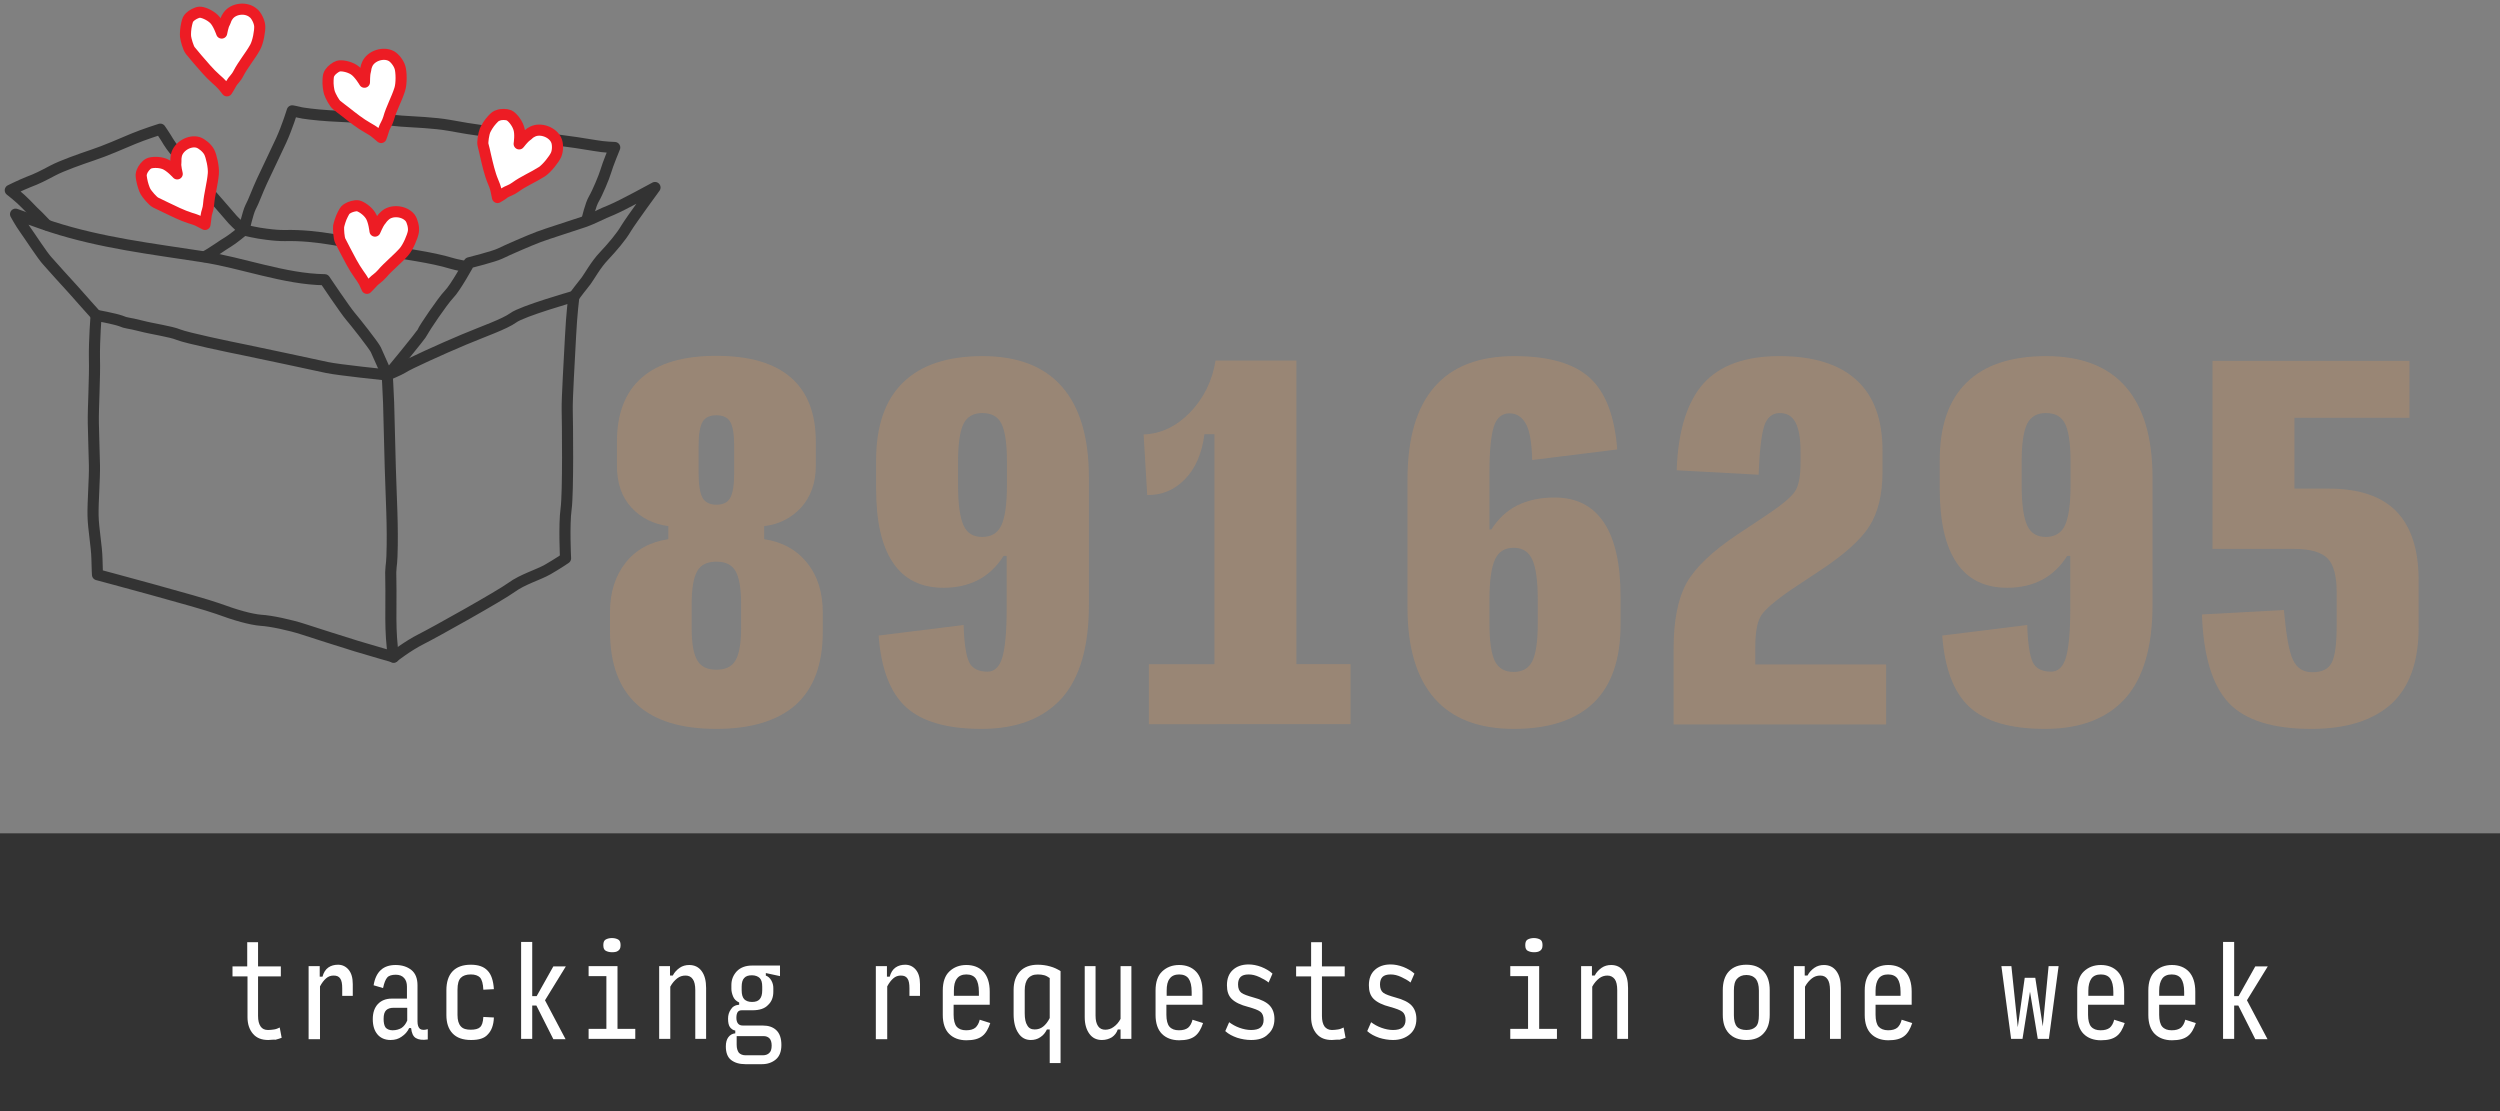 <svg xmlns="http://www.w3.org/2000/svg" xmlns:xlink="http://www.w3.org/1999/xlink" id="Layer_1" width="900" height="400" x="0" y="0" enable-background="new 0 0 900 400" version="1.1" viewBox="0 0 900 400" xml:space="preserve"><rect x="0" y="0" width="900" height="400" fill="#808080" stroke="none"/><g><path fill="none" stroke="#333" stroke-linecap="round" stroke-linejoin="round" stroke-miterlimit="10" stroke-width="4" d="M34.6,113.5c0,0-0.7,8.8-0.6,15.5c0.2,6.8-0.5,17.8-0.4,23.3c0.1,5.5,0.3,10.3,0.4,15.2c0.1,4.8-0.6,13.3-0.5,18.1 c0.1,4.8,1.3,11,1.4,15.5c0.1,4.5,0.2,5.8,0.2,5.8s36.7,9.8,43.3,12.2c6.5,2.4,11.9,3.9,15.5,4.2c3.6,0.2,10.6,1.7,15.2,3.2 c4.6,1.5,13.4,4.3,19.2,6.1c5.9,1.8,13.4,3.9,13.4,3.9s5.1-4,9.9-6.4c4.8-2.4,28.4-15.6,32.5-18.6c4.1-3,9.6-4.5,13.1-6.5 c3.5-2,6.4-4,6.4-4s-0.6-12,0.2-17.8c0.8-5.8,0.5-31.4,0.4-35.6c-0.1-4.2,0.8-18.5,1.2-26.6c0.4-8.1,1.2-14.3,1.2-14.3 s-18.6,5.3-21.8,7.7c-3.2,2.3-10.5,4.8-17.9,7.9s-20.2,8.9-21.7,10c-1.6,1-5.8,2.7-5.8,2.7s-17.5-1.8-21.7-2.7 c-4.2-0.9-24.1-5.2-29.6-6.3c-5.5-1.1-20.8-4.3-23.8-5.5c-2.9-1.2-9.1-2-13.7-3.2c-4.6-1.2-4.9-0.8-7.2-1.8 C41.1,114.7,34.6,113.5,34.6,113.5z"/><path fill="none" stroke="#333" stroke-linecap="round" stroke-linejoin="round" stroke-miterlimit="10" stroke-width="4" d="M34.6,113.5c0,0-5.6-6.2-8.2-9.2c-2.7-2.9-7.6-8.4-9.3-10.3c-1.8-1.9-6.3-8.9-8.1-11.4c-1.8-2.5-3.4-5.5-3.4-5.5s9.4,3.4,13.1,4.6 c17.6,5.7,36,7.9,54.2,10.7c14.4,2.2,29.5,8.1,44,8.3c0,0,7.4,11,9.2,13.1c1.8,2.1,8.5,10.6,9.2,12.1c0.7,1.5,4.1,9.2,4.1,9.2 s0.3,4.7,0.5,9.9c0.1,5.2,0.2,6.9,0.3,11.6c0.1,4.7,0.2,6.9,0.3,11.6c0.3,10.7,1,21.4,0.6,32.1c-0.1,3.7-0.6,3.5-0.4,8.9 c0.2,9.4-0.5,18.1,1,27.4"/><path fill="none" stroke="#333" stroke-linecap="round" stroke-linejoin="round" stroke-miterlimit="10" stroke-width="4" d="M206.6,106.8c0,0,3.3-4.4,4.4-5.7c1-1.3,3.5-5.9,6.5-9c2.9-3.1,6.1-6.8,7.9-9.9c1.9-3.1,10.4-14.7,10.4-14.7s-11.5,6.3-15.5,8 c-4.1,1.6-6.2,3-10.2,4.4c-4.1,1.4-13,4.2-16.2,5.4c-3.2,1.2-11.5,4.8-13.9,6c-2.3,1.1-11.1,3.3-11.1,3.3s-4.9,9-7.3,11.4 c-2.3,2.4-9,12.3-9.4,13.4c-0.4,1.1-12.7,15.9-12.7,15.9"/><path fill="none" stroke="#333" stroke-linecap="round" stroke-linejoin="round" stroke-miterlimit="10" stroke-width="4" d="M73.7,92.4c2.3-1.1,7.1-4.6,8.4-5.3c1.3-0.7,5.7-4.3,5.7-4.3s5,1.2,8,1.5c3,0.4,4.8,0.5,6.7,0.5c11.8-0.3,23.4,2.5,34.9,5 c8.4,1.8,17.3,2.6,25.5,5.1c1.3,0.4,4.6,1,4.6,1"/><path fill="none" stroke="#333" stroke-linecap="round" stroke-linejoin="round" stroke-miterlimit="10" stroke-width="4" d="M211.4,78.8c0,0,1.2-5.2,2.4-7.2c1.2-2,3.7-7.9,4.3-10c0.6-2.2,3.2-8.5,3.2-8.5s-3.9-0.1-7.1-0.7c-17.4-3-35.3-4-52.6-7.3 c-5-0.9-12.5-1.2-17.1-1.5c-4.5-0.3-7.8-1.1-11-1.2c-3.2-0.1-9.5-0.4-14.7-0.7c-5.2-0.3-10.2-1-10.8-1.2c-0.7-0.2-2.8-0.6-2.8-0.6 s-1.8,5.9-4,10.7c-2.2,4.8-5.1,10.7-6.9,14.6c-1.8,3.9-3,7.4-4.1,9.4c-1,2-2.4,8.3-2.4,8.3s-2.6-2.3-4-3.8 c-1.3-1.5-8.7-10.1-10-11.4c-1.3-1.3-6.7-9.3-8.7-11.2c-2-1.9-3.3-3.6-4.5-5.5c-1.1-1.9-2.9-4.5-2.9-4.5s-6,1.9-9.8,3.5 c-3.8,1.6-10.2,4.4-14.5,5.8C29,57.3,22.4,59.6,19,61.4c-3.4,1.8-5.7,3-8.7,4.1c-3,1.2-6.6,3-6.6,3s3.4,2.6,5.7,5 c2.3,2.4,3.2,3.3,4.3,4.3c1.1,1.1,3.1,3.2,3.1,3.2"/><path fill="#FFF" stroke="#ED1C24" stroke-linecap="round" stroke-linejoin="round" stroke-miterlimit="10" stroke-width="4" d="M135,83.2c0,0-0.4-3.8-1.6-5.6c-1.2-1.9-3.5-3.3-4.5-3.5c-1.1-0.2-2.9,0.4-3.7,0.9c-0.8,0.5-1,0.6-1.8,2.2 c-0.8,1.5-1.3,3.4-1.5,4.3c-0.1,1,0.1,4.3,0.6,5.2c0.5,0.9,1.2,2.3,1.8,3.5c1.4,2.7,3.1,6,4.9,8.5c0.6,0.8,1.4,2,1.9,2.9 c0.4,0.9,1,2.2,1,2.2s1.4-1.4,2.2-2.3c0.7-0.8,2-1.5,3.2-2.9c2.4-2.8,5.4-5.1,7.9-7.9c1.5-1.7,3.1-5.5,3.4-7.2c0.3-1.7-0.4-4-1.1-5 c-2-2.6-6.7-3.1-9.1-0.9c-1.2,1.1-1.1,1.3-1.8,2.1C136.1,80.6,135,83.2,135,83.2z"/><path fill="#FFF" stroke="#ED1C24" stroke-linecap="round" stroke-linejoin="round" stroke-miterlimit="10" stroke-width="4" d="M63.8,62.6c0,0-2.5-2.8-4.6-3.6c-2.1-0.8-4.8-0.6-5.7-0.1c-1,0.5-2.1,2-2.4,2.9c-0.3,0.9-0.4,1.1-0.1,2.8c0.3,1.7,0.9,3.5,1.4,4.4 c0.5,0.9,2.6,3.4,3.6,3.9c1,0.5,2.3,1.1,3.5,1.7c2.7,1.3,6.1,3,9,3.9c1,0.3,2.3,0.7,3.2,1.2c0.9,0.5,2.1,1.1,2.1,1.1s0.3-2,0.4-3.1 c0.1-1.1,0.8-2.4,0.9-4.2c0.3-3.7,1.4-7.3,1.7-11c0.2-2.2-0.7-6.3-1.5-7.8c-0.8-1.5-2.7-3-3.9-3.4c-3.1-1-7.2,1.4-7.9,4.6 c-0.3,1.5-0.1,1.7-0.2,2.8C63.1,59.8,63.8,62.6,63.8,62.6z"/><path fill="#FFF" stroke="#ED1C24" stroke-linecap="round" stroke-linejoin="round" stroke-miterlimit="10" stroke-width="4" d="M186.9,51.8c0,0,0.6-3.7-0.2-5.8c-0.7-2.1-2.5-4.1-3.5-4.5c-1-0.4-2.9-0.4-3.8,0c-0.9,0.3-1.1,0.4-2.3,1.7 c-1.2,1.3-2.1,2.9-2.5,3.8c-0.4,0.9-1,4.2-0.7,5.2c0.3,1,0.6,2.5,0.9,3.8c0.7,3,1.5,6.6,2.7,9.4c0.4,0.9,0.9,2.2,1.1,3.3 c0.2,1,0.5,2.4,0.5,2.4s1.8-1,2.6-1.7c0.9-0.6,2.3-0.9,3.8-2c3-2.2,6.5-3.6,9.6-5.6c1.8-1.2,4.4-4.5,5.1-6.1c0.7-1.6,0.6-4,0.1-5.1 c-1.2-3-5.7-4.7-8.6-3.2c-1.4,0.7-1.3,1-2.2,1.6C188.6,49.6,186.9,51.8,186.9,51.8z"/><path fill="#FFF" stroke="#ED1C24" stroke-linecap="round" stroke-linejoin="round" stroke-miterlimit="10" stroke-width="4" d="M79.8,11.9c0,0-1.2-3.6-2.8-5.1c-1.6-1.5-4.1-2.5-5.2-2.4c-1.1,0.1-2.7,1-3.4,1.7c-0.7,0.7-0.8,0.9-1.2,2.5 c-0.4,1.7-0.5,3.6-0.4,4.6c0.1,1,1,4.2,1.7,5c0.7,0.8,1.7,2,2.5,3c2,2.3,4.4,5.2,6.7,7.2c0.8,0.7,1.8,1.6,2.5,2.4 c0.6,0.8,1.5,1.9,1.5,1.9s1.1-1.7,1.6-2.7c0.5-1,1.7-1.9,2.5-3.5c1.7-3.3,4.2-6.2,6-9.4c1.1-1.9,1.8-6,1.7-7.7 c-0.1-1.7-1.3-3.9-2.2-4.6C88.7,2.4,84,3,82.1,5.7c-0.9,1.3-0.7,1.5-1.2,2.5C80.3,9.1,79.8,11.9,79.8,11.9z"/><path fill="#FFF" stroke="#ED1C24" stroke-linecap="round" stroke-linejoin="round" stroke-miterlimit="10" stroke-width="4" d="M131.2,29.6c0,0-1.9-3.3-3.8-4.5c-1.9-1.2-4.5-1.6-5.6-1.3c-1,0.3-2.5,1.5-3,2.3c-0.5,0.8-0.6,1-0.7,2.7c-0.1,1.7,0.2,3.6,0.5,4.6 c0.3,1,1.8,3.9,2.7,4.5c0.9,0.7,2,1.6,3.1,2.4c2.4,1.9,5.3,4.2,8,5.7c0.9,0.5,2.1,1.2,2.9,1.9c0.8,0.7,1.9,1.6,1.9,1.6s0.7-1.9,1-3 c0.3-1,1.2-2.2,1.7-3.9c1-3.6,2.9-6.9,4-10.4c0.7-2.1,0.6-6.3,0.1-7.9c-0.5-1.7-2-3.5-3.1-4.1c-2.9-1.6-7.4-0.1-8.7,2.9 c-0.6,1.4-0.4,1.6-0.7,2.7C131.2,26.7,131.2,29.6,131.2,29.6z"/></g><rect width="900" height="100" y="300" fill="#333"/><g><path fill="#998675" d="M257.9,262.4c-12.7,0-22.2-2.9-28.6-8.8c-6.4-5.8-9.7-14.6-9.7-26.3v-6.9c0-7.2,1.9-13.1,5.6-17.8 c3.7-4.7,8.8-7.5,15.4-8.5v-4.7c-5.3-0.7-9.8-2.9-13.3-6.7c-3.5-3.8-5.2-8.8-5.2-15.1v-8.5c0-10.3,3-18,9-23.2 c6-5.2,14.9-7.8,26.8-7.8c11.9,0,20.8,2.6,26.8,7.8c6,5.2,9,12.9,9,23.2v8.5c0,6.2-1.8,11.2-5.3,15.1c-3.5,3.8-8,6.1-13.3,6.7v4.7 c6.5,1,11.7,3.8,15.5,8.6c3.8,4.7,5.6,10.7,5.6,17.8v6.9c0,11.7-3.2,20.4-9.7,26.3C280.1,259.4,270.5,262.4,257.9,262.4z M257.9,241.1c3.3,0,5.6-1.1,6.9-3.4c1.3-2.2,2-6.1,2-11.5v-8.8c0-5.6-0.7-9.5-2-11.8c-1.3-2.3-3.6-3.4-6.9-3.4 c-3.3,0-5.6,1.1-6.9,3.4c-1.3,2.3-2,6.2-2,11.8v8.8c0,5.5,0.7,9.3,2,11.5C252.3,240,254.6,241.1,257.9,241.1z M257.9,181.7 c2.4,0,4.1-0.8,5-2.5c0.9-1.7,1.4-4.6,1.4-8.6v-10.3c0-4-0.5-6.8-1.4-8.4c-0.9-1.6-2.6-2.4-5-2.4c-2.4,0-4.1,0.8-5,2.4 c-0.9,1.6-1.4,4.4-1.4,8.4v10.3c0,4,0.5,6.9,1.4,8.6C253.8,180.8,255.5,181.7,257.9,181.7z"/><path fill="#998675" d="M353.3,262.4c-12.3,0-21.4-2.6-27.1-7.8c-5.7-5.2-9-13.8-9.9-25.8l30.6-3.8c0.2,6.7,0.9,11.1,2,13.4 s3.4,3.4,6.6,3.4c2.5,0,4.3-1.7,5.3-5c1-3.3,1.6-9.1,1.6-17.4v-19.3h-1.1c-2.4,3.8-5.4,6.7-9,8.6c-3.6,1.9-7.8,2.9-12.6,2.9 c-8.1,0-14.2-3-18.2-9c-4.1-6-6.1-14.9-6.1-26.7v-10.1c0-12.4,3.2-21.8,9.7-28.1c6.4-6.3,16-9.5,28.6-9.5c12.7,0,22.2,3.7,28.6,11 c6.4,7.3,9.7,18.2,9.7,32.6v46.1c0,14.8-3.2,26-9.7,33.4C375.6,258.7,366,262.4,353.3,262.4z M353.6,193.3c3.3,0,5.6-1.4,6.9-4.2 s2-7.6,2-14.5V166c0-6.4-0.7-10.9-2-13.5c-1.3-2.6-3.6-3.8-6.9-3.8c-3.2,0-5.4,1.3-6.7,3.8c-1.3,2.6-2,7.1-2,13.5v8.7 c0,6.9,0.7,11.7,2,14.5S350.4,193.3,353.6,193.3z"/><path fill="#998675" d="M413.6,260.7v-21.6h23.6v-82.8h-3.6c-0.9,6.9-3.2,12.3-7,16.2c-3.8,3.9-8.3,5.8-13.6,5.7l-1.3-21.8 c6.2-0.2,11.8-2.9,16.7-7.9c4.9-5.1,8-11.3,9.2-18.7h29.1v109.3h19.5v21.6H413.6z"/><path fill="#998675" d="M545,262.4c-12.7,0-22.2-3.7-28.6-11c-6.4-7.3-9.7-18.2-9.7-32.6v-46.1c0-14.8,3.2-26,9.7-33.4 c6.4-7.4,16-11.1,28.8-11.1c12.3,0,21.4,2.6,27.1,7.8c5.7,5.2,9,13.8,9.9,25.8l-30.6,3.8c-0.2-6.7-1-11.1-2.5-13.4 c-1.4-2.3-3.3-3.4-5.7-3.4c-2.7,0-4.6,1.6-5.6,4.7c-1,3.1-1.6,8.5-1.6,16.3v20.8h0.7c2.4-3.8,5.5-6.7,9.2-8.6 c3.8-1.9,8.3-2.9,13.5-2.9c7.9,0,13.8,3,17.8,9c4,6,6,14.9,6,26.7v10.1c0,12.4-3.2,21.8-9.7,28.1 C567.2,259.2,557.7,262.4,545,262.4z M544.9,241.9c3.2,0,5.4-1.3,6.7-3.8c1.3-2.6,2-7.1,2-13.5v-8.7c0-6.9-0.7-11.7-2-14.5 c-1.3-2.8-3.5-4.2-6.7-4.2c-3.2,0-5.4,1.4-6.7,4.2c-1.3,2.8-2,7.6-2,14.5v8.7c0,6.4,0.7,10.9,2,13.5 C539.5,240.6,541.7,241.9,544.9,241.9z"/><path fill="#998675" d="M602.5,260.7v-27.3c0-10.1,1.6-18,4.7-23.6c3.2-5.6,9.3-11.4,18.3-17.4l9.8-6.5c5.9-3.9,9.5-6.9,10.9-9 c1.4-2.1,2-5.6,2-10.5v-3.8c0-4.7-0.6-8.2-1.8-10.5c-1.2-2.3-3.1-3.4-5.7-3.4c-2.7,0-4.6,1.6-5.6,4.7c-1,3.2-1.7,9-2,17.5 l-29.5-1.6c0.5-14.3,3.8-24.7,9.7-31.3c5.9-6.5,15-9.8,27.3-9.8c12.2,0,21.5,2.9,27.7,8.6c6.3,5.7,9.4,14.2,9.4,25.4v7.7 c0,8.1-1.6,14.6-4.7,19.5s-9.1,10.3-18.1,16.2l-9.8,6.5c-6,4.1-9.7,7.3-11.1,9.5c-1.4,2.2-2.1,6-2.1,11.5v6.1h47.1v21.6H602.5z"/><path fill="#998675" d="M736.2,262.4c-12.3,0-21.4-2.6-27.1-7.8c-5.7-5.2-9-13.8-9.9-25.8l30.6-3.8c0.2,6.7,0.9,11.1,2,13.4 c1.1,2.3,3.4,3.4,6.6,3.4c2.5,0,4.3-1.7,5.3-5c1-3.3,1.6-9.1,1.6-17.4v-19.3h-1.1c-2.4,3.8-5.4,6.7-9,8.6 c-3.6,1.9-7.8,2.9-12.6,2.9c-8.1,0-14.2-3-18.2-9c-4.1-6-6.1-14.9-6.1-26.7v-10.1c0-12.4,3.2-21.8,9.7-28.1 c6.4-6.3,16-9.5,28.6-9.5c12.7,0,22.2,3.7,28.6,11c6.4,7.3,9.7,18.2,9.7,32.6v46.1c0,14.8-3.2,26-9.7,33.4 C758.6,258.7,748.9,262.4,736.2,262.4z M736.5,193.3c3.3,0,5.6-1.4,6.9-4.2s2-7.6,2-14.5V166c0-6.4-0.7-10.9-2-13.5 c-1.3-2.6-3.6-3.8-6.9-3.8c-3.2,0-5.4,1.3-6.7,3.8c-1.3,2.6-2,7.1-2,13.5v8.7c0,6.9,0.7,11.7,2,14.5S733.3,193.3,736.5,193.3z"/><path fill="#998675" d="M832.1,262.4c-13.9,0-23.8-3.1-29.7-9.3c-5.9-6.2-9.2-16.9-9.7-31.9l29.5-1.6c0.8,8.8,1.8,14.8,3.2,17.8 c1.4,3.1,3.7,4.6,7,4.6c3.5,0,5.8-1.1,7-3.4c1.2-2.3,1.8-6.7,1.8-13.3v-12.1c0-5.9-1.1-10-3.3-12.2c-2.2-2.2-6.2-3.4-11.9-3.4 h-29.5v-67.7h70.9v20.5h-41.4v25.5h12.3c10.9,0,19,2.7,24.4,8.2c5.3,5.5,8,13.7,8,24.7v17.2c0,12.1-3.2,21.2-9.7,27.3 C854.4,259.3,844.8,262.4,832.1,262.4z"/></g><g><g><path fill="#FFF" d="M96.6,374.4c-2.4,0-4.2-0.7-5.5-2.2c-1.3-1.5-2-3.5-2-6v-14.7h-5.4v-3.6H89v-8.7h3.9v8.7h8.2v3.6h-8.2 v14.2c0,1.7,0.3,2.9,0.9,3.8s1.5,1.3,2.7,1.3c0.8,0,1.5-0.1,2.2-0.2c0.7-0.1,1.4-0.4,2-0.7l0.7,3.7c-0.6,0.2-1.3,0.5-2.2,0.7 C98.3,374.2,97.4,374.4,96.6,374.4z"/><path fill="#FFF" d="M111.1,374v-26.2h4v3.8h1c0.4-1.5,1.1-2.6,2.1-3.3c1-0.7,2.2-1,3.5-1c1.5,0,2.8,0.6,3.8,1.8 c1,1.2,1.5,2.9,1.5,5.2v4.2h-3.8v-2.7c0-1.6-0.2-2.8-0.7-3.5c-0.5-0.8-1.3-1.1-2.4-1.1c-1,0-1.9,0.3-2.7,1 c-0.8,0.7-1.5,1.6-2.2,2.9v19H111.1z"/><path fill="#FFF" d="M140.6,374.4c-2,0-3.6-0.7-4.7-2c-1.1-1.3-1.7-3.1-1.7-5.5c0-2.3,0.6-4.1,1.8-5.4c1.2-1.3,2.9-2,5-2h5.5 v-4.3c0-1.3-0.3-2.3-1-3.1c-0.7-0.8-1.7-1.2-3-1.2c-1.4,0-2.5,0.3-3.1,1s-1.1,1.9-1.5,3.8l-3.4-1c0.4-2.5,1.3-4.3,2.6-5.5 c1.3-1.2,3.1-1.8,5.3-1.8c2.3,0,4.2,0.6,5.7,1.8c1.5,1.2,2.2,3.1,2.2,5.5v13c0,1.3,0.3,2.2,0.9,2.7c0.6,0.4,1.5,0.5,2.8,0.1v3.7 c-1.9,0.3-3.3,0.1-4.3-0.5s-1.5-1.8-1.7-3.6h-0.7c-0.6,1.3-1.5,2.3-2.7,3.1C143.5,374,142.2,374.4,140.6,374.4z M141.3,370.9 c1.3,0,2.3-0.3,3.2-0.8c0.9-0.6,1.6-1.5,2.1-2.7v-4.6h-4.9c-1.2,0-2.1,0.3-2.7,0.9c-0.6,0.6-0.9,1.6-0.9,3.1 c0,1.3,0.2,2.4,0.7,3.1C139.3,370.5,140.2,370.9,141.3,370.9z"/><path fill="#FFF" d="M169.6,374.4c-3,0-5.2-0.8-6.7-2.4c-1.5-1.6-2.2-3.8-2.2-6.6v-8.9c0-2.9,0.7-5.2,2.2-6.8 c1.5-1.6,3.7-2.4,6.6-2.4c2.7,0,4.7,0.7,6,2.1c1.4,1.4,2.1,3.7,2.3,6.7l-3.8,0.2c-0.1-2.2-0.5-3.6-1.2-4.4 c-0.7-0.7-1.8-1.1-3.3-1.1c-1.6,0-2.8,0.4-3.6,1.2c-0.8,0.8-1.2,2.2-1.2,4.3v9.1c0,1.9,0.4,3.2,1.2,4.1s2,1.2,3.6,1.2 c1.5,0,2.7-0.3,3.3-0.9c0.7-0.6,1.1-1.8,1.2-3.7l3.8,0.2c-0.1,2.8-0.9,4.8-2.2,6.1C174.4,373.8,172.4,374.4,169.6,374.4z"/><path fill="#FFF" d="M191.6,361.9V374h-4v-34.9h4v19.5h1.6l6-10.7h4.5l-7.5,12.2l7.4,14h-4.4l-6.1-12.1H191.6z"/><path fill="#FFF" d="M211.9,374v-3.6h6.4v-19h-6.4v-3.6h10.4v22.6h6.4v3.6H211.9z M220.3,342.8c-0.9,0-1.6-0.2-2.2-0.5 c-0.6-0.3-0.9-1-0.9-1.9v-0.3c0-0.9,0.3-1.6,0.9-1.9c0.6-0.3,1.3-0.5,2.2-0.5c0.9,0,1.6,0.2,2.2,0.5c0.6,0.3,0.9,1,0.9,1.9v0.3 c0,0.9-0.3,1.5-0.9,1.9C222,342.7,221.2,342.8,220.3,342.8z"/><path fill="#FFF" d="M237.3,374v-26.2h3.9v3.4h1c0.6-1.2,1.5-2.1,2.5-2.8c1-0.7,2.2-1,3.4-1c1.9,0,3.4,0.7,4.5,2.2 c1.1,1.5,1.6,3.5,1.6,6.1V374h-3.9v-17.6c0-1.7-0.3-3.1-0.9-3.9c-0.6-0.9-1.5-1.3-2.6-1.3c-1.1,0-2.1,0.3-3,1 c-0.9,0.7-1.8,1.7-2.5,3V374H237.3z"/><path fill="#FFF" d="M281.3,376.2c0,2.4-0.7,4.1-2,5.2c-1.3,1.1-3,1.7-4.9,1.7h-6.1c-2.1,0-3.8-0.5-5.1-1.5 c-1.3-1-1.9-2.7-1.9-4.9c0-1.4,0.3-2.5,0.9-3.3c0.6-0.8,1.4-1.3,2.5-1.4V371c-0.8-0.1-1.4-0.6-1.9-1.2c-0.5-0.7-0.7-1.7-0.7-3.1 c0-1.2,0.3-2.3,1-3.3c0.6-1,1.6-1.6,3-1.7v-0.8c-1.1-0.5-1.8-1.2-2.2-2.2c-0.4-1-0.6-1.9-0.6-2.7v-1.4c0-2,0.7-3.6,2-5 c1.3-1.3,3.1-2,5.4-2h10.1v3.8l-5.1-1.1v0.9c0.8,0.3,1.5,0.9,2,1.8c0.5,0.9,0.7,1.8,0.7,2.7v1.3c0,2-0.6,3.6-1.9,4.8 c-1.2,1.3-3.1,1.9-5.6,1.9H267c-0.6,0-1.1,0.2-1.4,0.6c-0.3,0.4-0.5,1.1-0.5,2.1c0,0.9,0.2,1.6,0.6,2.1c0.4,0.5,1,0.7,1.9,0.7h7.1 c1.9,0,3.5,0.5,4.7,1.6C280.7,372,281.3,373.8,281.3,376.2z M268.3,379.9h6.4c0.9,0,1.7-0.3,2.2-0.8c0.6-0.5,0.9-1.4,0.9-2.7 c0-1.2-0.3-2.1-0.8-2.6c-0.5-0.5-1.2-0.8-2.1-0.8h-9.7v3.1c0,1.3,0.3,2.2,0.8,2.9C266.5,379.5,267.3,379.9,268.3,379.9z M270.7,360.7c1.3,0,2.2-0.3,2.8-1c0.6-0.7,0.9-1.7,0.9-3.2v-1.3c0-1.5-0.3-2.5-0.9-3.1c-0.6-0.6-1.6-1-2.8-1 c-1.3,0-2.2,0.3-2.8,1c-0.6,0.6-0.9,1.7-0.9,3.1v1.3c0,1.5,0.3,2.5,0.9,3.2C268.5,360.3,269.4,360.7,270.7,360.7z"/><path fill="#FFF" d="M315.3,374v-26.2h4v3.8h1c0.4-1.5,1.1-2.6,2.1-3.3c1-0.7,2.2-1,3.5-1c1.5,0,2.8,0.6,3.8,1.8 c1,1.2,1.5,2.9,1.5,5.2v4.2h-3.8v-2.7c0-1.6-0.2-2.8-0.7-3.5c-0.5-0.8-1.3-1.1-2.4-1.1c-1,0-1.9,0.3-2.7,1 c-0.8,0.7-1.5,1.6-2.2,2.9v19H315.3z"/><path fill="#FFF" d="M356.5,368.3c-0.7,2.1-1.6,3.7-2.9,4.7c-1.3,1-3.1,1.5-5.7,1.5c-2.6,0-4.7-0.8-6.2-2.3s-2.3-3.8-2.3-6.8 v-8.8c0-3.1,0.8-5.4,2.4-6.9c1.6-1.5,3.6-2.3,6.1-2.3c2.5,0,4.6,0.8,6.1,2.4c1.5,1.6,2.3,4,2.3,7.2v4.7h-13v3.6 c0,2,0.4,3.5,1.1,4.3c0.8,0.9,1.9,1.3,3.4,1.3c1.5,0,2.5-0.3,3.3-0.9c0.7-0.6,1.3-1.6,1.6-2.9L356.5,368.3z M343.4,356.7v1.8h9 v-1.4c0-2.2-0.4-3.8-1.1-4.8c-0.7-1-1.9-1.5-3.4-1.5c-1.5,0-2.7,0.5-3.4,1.5C343.7,353.3,343.4,354.7,343.4,356.7z"/><path fill="#FFF" d="M377.9,382.7v-12.1h-1c-0.6,1.2-1.3,2.1-2.4,2.8c-1,0.7-2.2,1-3.4,1c-1.9,0-3.4-0.8-4.5-2.5 c-1.1-1.6-1.7-3.9-1.7-6.8v-8.7c0-2.9,0.8-5.1,2.3-6.7c1.5-1.6,3.7-2.4,6.4-2.4c1.5,0,3,0.2,4.4,0.6c1.5,0.4,2.7,1,3.8,1.7v33.1 H377.9z M372.5,370.6c1.1,0,2.1-0.3,3-1c0.9-0.7,1.7-1.7,2.4-3.1v-14.4c-0.6-0.4-1.2-0.8-1.9-1c-0.7-0.2-1.5-0.3-2.4-0.3 c-1.6,0-2.7,0.5-3.5,1.4c-0.8,1-1.2,2.4-1.2,4.3v8.3c0,1.9,0.3,3.4,0.9,4.3C370.4,370.2,371.3,370.6,372.5,370.6z"/><path fill="#FFF" d="M396.7,374.4c-1.9,0-3.4-0.7-4.5-2.2c-1.1-1.5-1.7-3.5-1.7-6v-18.4h3.9v17.8c0,1.7,0.3,2.9,0.9,3.8 c0.6,0.9,1.5,1.3,2.6,1.3c1,0,2.1-0.3,3-1c1-0.7,1.8-1.6,2.5-2.9v-19h3.9V374h-3.9v-3.4h-1c-0.4,1.2-1.1,2.1-2.1,2.8 C399.3,374,398.1,374.4,396.7,374.4z"/><path fill="#FFF" d="M433.1,368.3c-0.7,2.1-1.6,3.7-2.9,4.7c-1.3,1-3.1,1.5-5.7,1.5c-2.6,0-4.7-0.8-6.2-2.3s-2.3-3.8-2.3-6.8 v-8.8c0-3.1,0.8-5.4,2.4-6.9c1.6-1.5,3.6-2.3,6.1-2.3c2.5,0,4.6,0.8,6.1,2.4c1.5,1.6,2.3,4,2.3,7.2v4.7h-13v3.6 c0,2,0.4,3.5,1.1,4.3c0.8,0.9,1.9,1.3,3.4,1.3c1.5,0,2.5-0.3,3.3-0.9c0.7-0.6,1.3-1.6,1.6-2.9L433.1,368.3z M420,356.7v1.8h9v-1.4 c0-2.2-0.4-3.8-1.1-4.8c-0.7-1-1.9-1.5-3.4-1.5c-1.5,0-2.7,0.5-3.4,1.5C420.3,353.3,420,354.7,420,356.7z"/><path fill="#FFF" d="M450.4,374.4c-1.7,0-3.4-0.3-5-0.8c-1.7-0.6-3.1-1.3-4.3-2.4l1.4-3.2c1.1,0.8,2.3,1.5,3.7,2 c1.4,0.5,2.8,0.8,4.2,0.8c1.5,0,2.7-0.3,3.4-0.9s1.1-1.5,1.1-2.7c0-1.4-0.4-2.4-1.2-3c-0.8-0.6-2.2-1.1-4.3-1.7 c-2.8-0.7-4.8-1.7-6-2.9c-1.2-1.2-1.7-2.8-1.7-4.9c0-2.4,0.7-4.2,2.1-5.5c1.4-1.3,3.3-2,5.7-2c1.5,0,3,0.3,4.6,0.9 c1.5,0.6,2.9,1.4,4,2.4l-1.4,3.2c-1-0.8-2.1-1.4-3.4-2c-1.3-0.6-2.5-0.9-3.8-0.9c-1.3,0-2.3,0.3-2.9,0.9c-0.6,0.6-0.9,1.5-0.9,2.7 c0,1.4,0.4,2.4,1.2,3s2.3,1.1,4.4,1.7c2.7,0.7,4.7,1.7,5.8,2.9c1.1,1.2,1.7,2.8,1.7,4.8c0,2.4-0.8,4.2-2.3,5.5 C455.1,373.8,453,374.4,450.4,374.4z"/><path fill="#FFF" d="M479.5,374.4c-2.4,0-4.2-0.7-5.5-2.2c-1.3-1.5-2-3.5-2-6v-14.7h-5.4v-3.6h5.4v-8.7h3.9v8.7h8.2v3.6h-8.2 v14.2c0,1.7,0.3,2.9,0.9,3.8c0.6,0.8,1.5,1.3,2.7,1.3c0.8,0,1.5-0.1,2.2-0.2c0.7-0.1,1.4-0.4,2-0.7l0.7,3.7 c-0.6,0.2-1.3,0.5-2.2,0.7C481.2,374.2,480.3,374.4,479.5,374.4z"/><path fill="#FFF" d="M501.5,374.4c-1.7,0-3.4-0.3-5-0.8c-1.7-0.6-3.1-1.3-4.3-2.4l1.4-3.2c1.1,0.8,2.3,1.5,3.7,2 c1.4,0.5,2.8,0.8,4.2,0.8c1.5,0,2.7-0.3,3.4-0.9c0.7-0.6,1.1-1.5,1.1-2.7c0-1.4-0.4-2.4-1.2-3c-0.8-0.6-2.2-1.1-4.3-1.7 c-2.8-0.7-4.8-1.7-6-2.9c-1.2-1.2-1.7-2.8-1.7-4.9c0-2.4,0.7-4.2,2.1-5.5c1.4-1.3,3.3-2,5.7-2c1.5,0,3,0.3,4.6,0.9 c1.5,0.6,2.9,1.4,4,2.4l-1.4,3.2c-1-0.8-2.1-1.4-3.4-2c-1.3-0.6-2.5-0.9-3.8-0.9c-1.3,0-2.3,0.3-2.9,0.9c-0.6,0.6-0.9,1.5-0.9,2.7 c0,1.4,0.4,2.4,1.2,3c0.8,0.6,2.3,1.1,4.4,1.7c2.7,0.7,4.7,1.7,5.8,2.9c1.1,1.2,1.7,2.8,1.7,4.8c0,2.4-0.8,4.2-2.3,5.5 S504.1,374.4,501.5,374.4z"/><path fill="#FFF" d="M543.7,374v-3.6h6.4v-19h-6.4v-3.6h10.4v22.6h6.4v3.6H543.7z M552.2,342.8c-0.9,0-1.6-0.2-2.2-0.5 c-0.6-0.3-0.9-1-0.9-1.9v-0.3c0-0.9,0.3-1.6,0.9-1.9c0.6-0.3,1.3-0.5,2.2-0.5c0.9,0,1.6,0.2,2.2,0.5c0.6,0.3,0.9,1,0.9,1.9v0.3 c0,0.9-0.3,1.5-0.9,1.9C553.8,342.7,553.1,342.8,552.2,342.8z"/><path fill="#FFF" d="M569.2,374v-26.2h3.9v3.4h1c0.6-1.2,1.5-2.1,2.5-2.8c1-0.7,2.2-1,3.4-1c1.9,0,3.4,0.7,4.5,2.2 c1.1,1.5,1.6,3.5,1.6,6.1V374h-3.9v-17.6c0-1.7-0.3-3.1-0.9-3.9s-1.5-1.3-2.6-1.3c-1.1,0-2.1,0.3-3,1c-0.9,0.7-1.8,1.7-2.5,3V374 H569.2z"/><path fill="#FFF" d="M628.7,374.4c-2.7,0-4.8-0.8-6.3-2.4c-1.5-1.6-2.2-3.8-2.2-6.7v-8.8c0-2.9,0.7-5.2,2.2-6.8 c1.5-1.6,3.6-2.4,6.3-2.4c2.7,0,4.7,0.8,6.2,2.4c1.5,1.6,2.2,3.9,2.2,6.8v8.8c0,2.9-0.7,5.1-2.2,6.7 C633.5,373.6,631.4,374.4,628.7,374.4z M628.7,370.8c1.5,0,2.6-0.4,3.4-1.2c0.8-0.8,1.1-2.2,1.1-4.1v-8.9c0-1.9-0.4-3.3-1.1-4.2 c-0.8-0.9-1.9-1.4-3.4-1.4c-1.5,0-2.6,0.5-3.4,1.4c-0.8,0.9-1.1,2.3-1.1,4.2v8.9c0,1.9,0.4,3.3,1.1,4.1S627.2,370.8,628.7,370.8z"/><path fill="#FFF" d="M645.8,374v-26.2h3.9v3.4h1c0.6-1.2,1.5-2.1,2.5-2.8c1-0.7,2.2-1,3.4-1c1.9,0,3.4,0.7,4.5,2.2 c1.1,1.5,1.6,3.5,1.6,6.1V374h-3.9v-17.6c0-1.7-0.3-3.1-0.9-3.9c-0.6-0.9-1.5-1.3-2.6-1.3c-1.1,0-2.1,0.3-3,1 c-0.9,0.7-1.8,1.7-2.5,3V374H645.8z"/><path fill="#FFF" d="M688.4,368.3c-0.7,2.1-1.6,3.7-2.9,4.7c-1.3,1-3.1,1.5-5.7,1.5c-2.6,0-4.7-0.8-6.2-2.3s-2.3-3.8-2.3-6.8 v-8.8c0-3.1,0.8-5.4,2.4-6.9c1.6-1.5,3.6-2.3,6.1-2.3c2.5,0,4.6,0.8,6.1,2.4c1.5,1.6,2.3,4,2.3,7.2v4.7h-13v3.6 c0,2,0.4,3.5,1.1,4.3s1.9,1.3,3.4,1.3c1.5,0,2.5-0.3,3.3-0.9c0.7-0.6,1.3-1.6,1.6-2.9L688.4,368.3z M675.2,356.7v1.8h9v-1.4 c0-2.2-0.4-3.8-1.1-4.8c-0.7-1-1.9-1.5-3.4-1.5c-1.5,0-2.7,0.5-3.4,1.5C675.6,353.3,675.2,354.7,675.2,356.7z"/><path fill="#FFF" d="M733.6,374l-2.8-17l-2.7,17H724l-3.5-26.2h3.6l2.3,22l2.5-17.8h3.8l2.7,17.5l2.1-21.7h3.6l-3.5,26.2H733.6 z"/><path fill="#FFF" d="M764.9,368.3c-0.7,2.1-1.6,3.7-2.9,4.7c-1.3,1-3.1,1.5-5.7,1.5c-2.6,0-4.7-0.8-6.2-2.3s-2.3-3.8-2.3-6.8 v-8.8c0-3.1,0.8-5.4,2.4-6.9c1.6-1.5,3.6-2.3,6.1-2.3c2.5,0,4.6,0.8,6.1,2.4c1.5,1.6,2.3,4,2.3,7.2v4.7h-13v3.6 c0,2,0.4,3.5,1.1,4.3c0.8,0.9,1.9,1.3,3.4,1.3c1.5,0,2.5-0.3,3.3-0.9c0.7-0.6,1.3-1.6,1.6-2.9L764.9,368.3z M751.8,356.7v1.8h9 v-1.4c0-2.2-0.4-3.8-1.1-4.8s-1.9-1.5-3.4-1.5c-1.5,0-2.7,0.5-3.4,1.5C752.2,353.3,751.8,354.7,751.8,356.7z"/><path fill="#FFF" d="M790.5,368.3c-0.7,2.1-1.6,3.7-2.9,4.7c-1.3,1-3.1,1.5-5.7,1.5c-2.6,0-4.7-0.8-6.2-2.3s-2.3-3.8-2.3-6.8 v-8.8c0-3.1,0.8-5.4,2.4-6.9c1.6-1.5,3.6-2.3,6.1-2.3c2.5,0,4.6,0.8,6.1,2.4c1.5,1.6,2.3,4,2.3,7.2v4.7h-13v3.6 c0,2,0.4,3.5,1.1,4.3c0.8,0.9,1.9,1.3,3.4,1.3c1.5,0,2.5-0.3,3.3-0.9c0.7-0.6,1.3-1.6,1.6-2.9L790.5,368.3z M777.3,356.7v1.8h9 v-1.4c0-2.2-0.4-3.8-1.1-4.8s-1.9-1.5-3.4-1.5c-1.5,0-2.7,0.5-3.4,1.5C777.7,353.3,777.3,354.7,777.3,356.7z"/><path fill="#FFF" d="M804.3,361.9V374h-4v-34.9h4v19.5h1.6l6-10.7h4.5l-7.5,12.2l7.4,14h-4.4l-6.1-12.1H804.3z"/></g></g></svg>